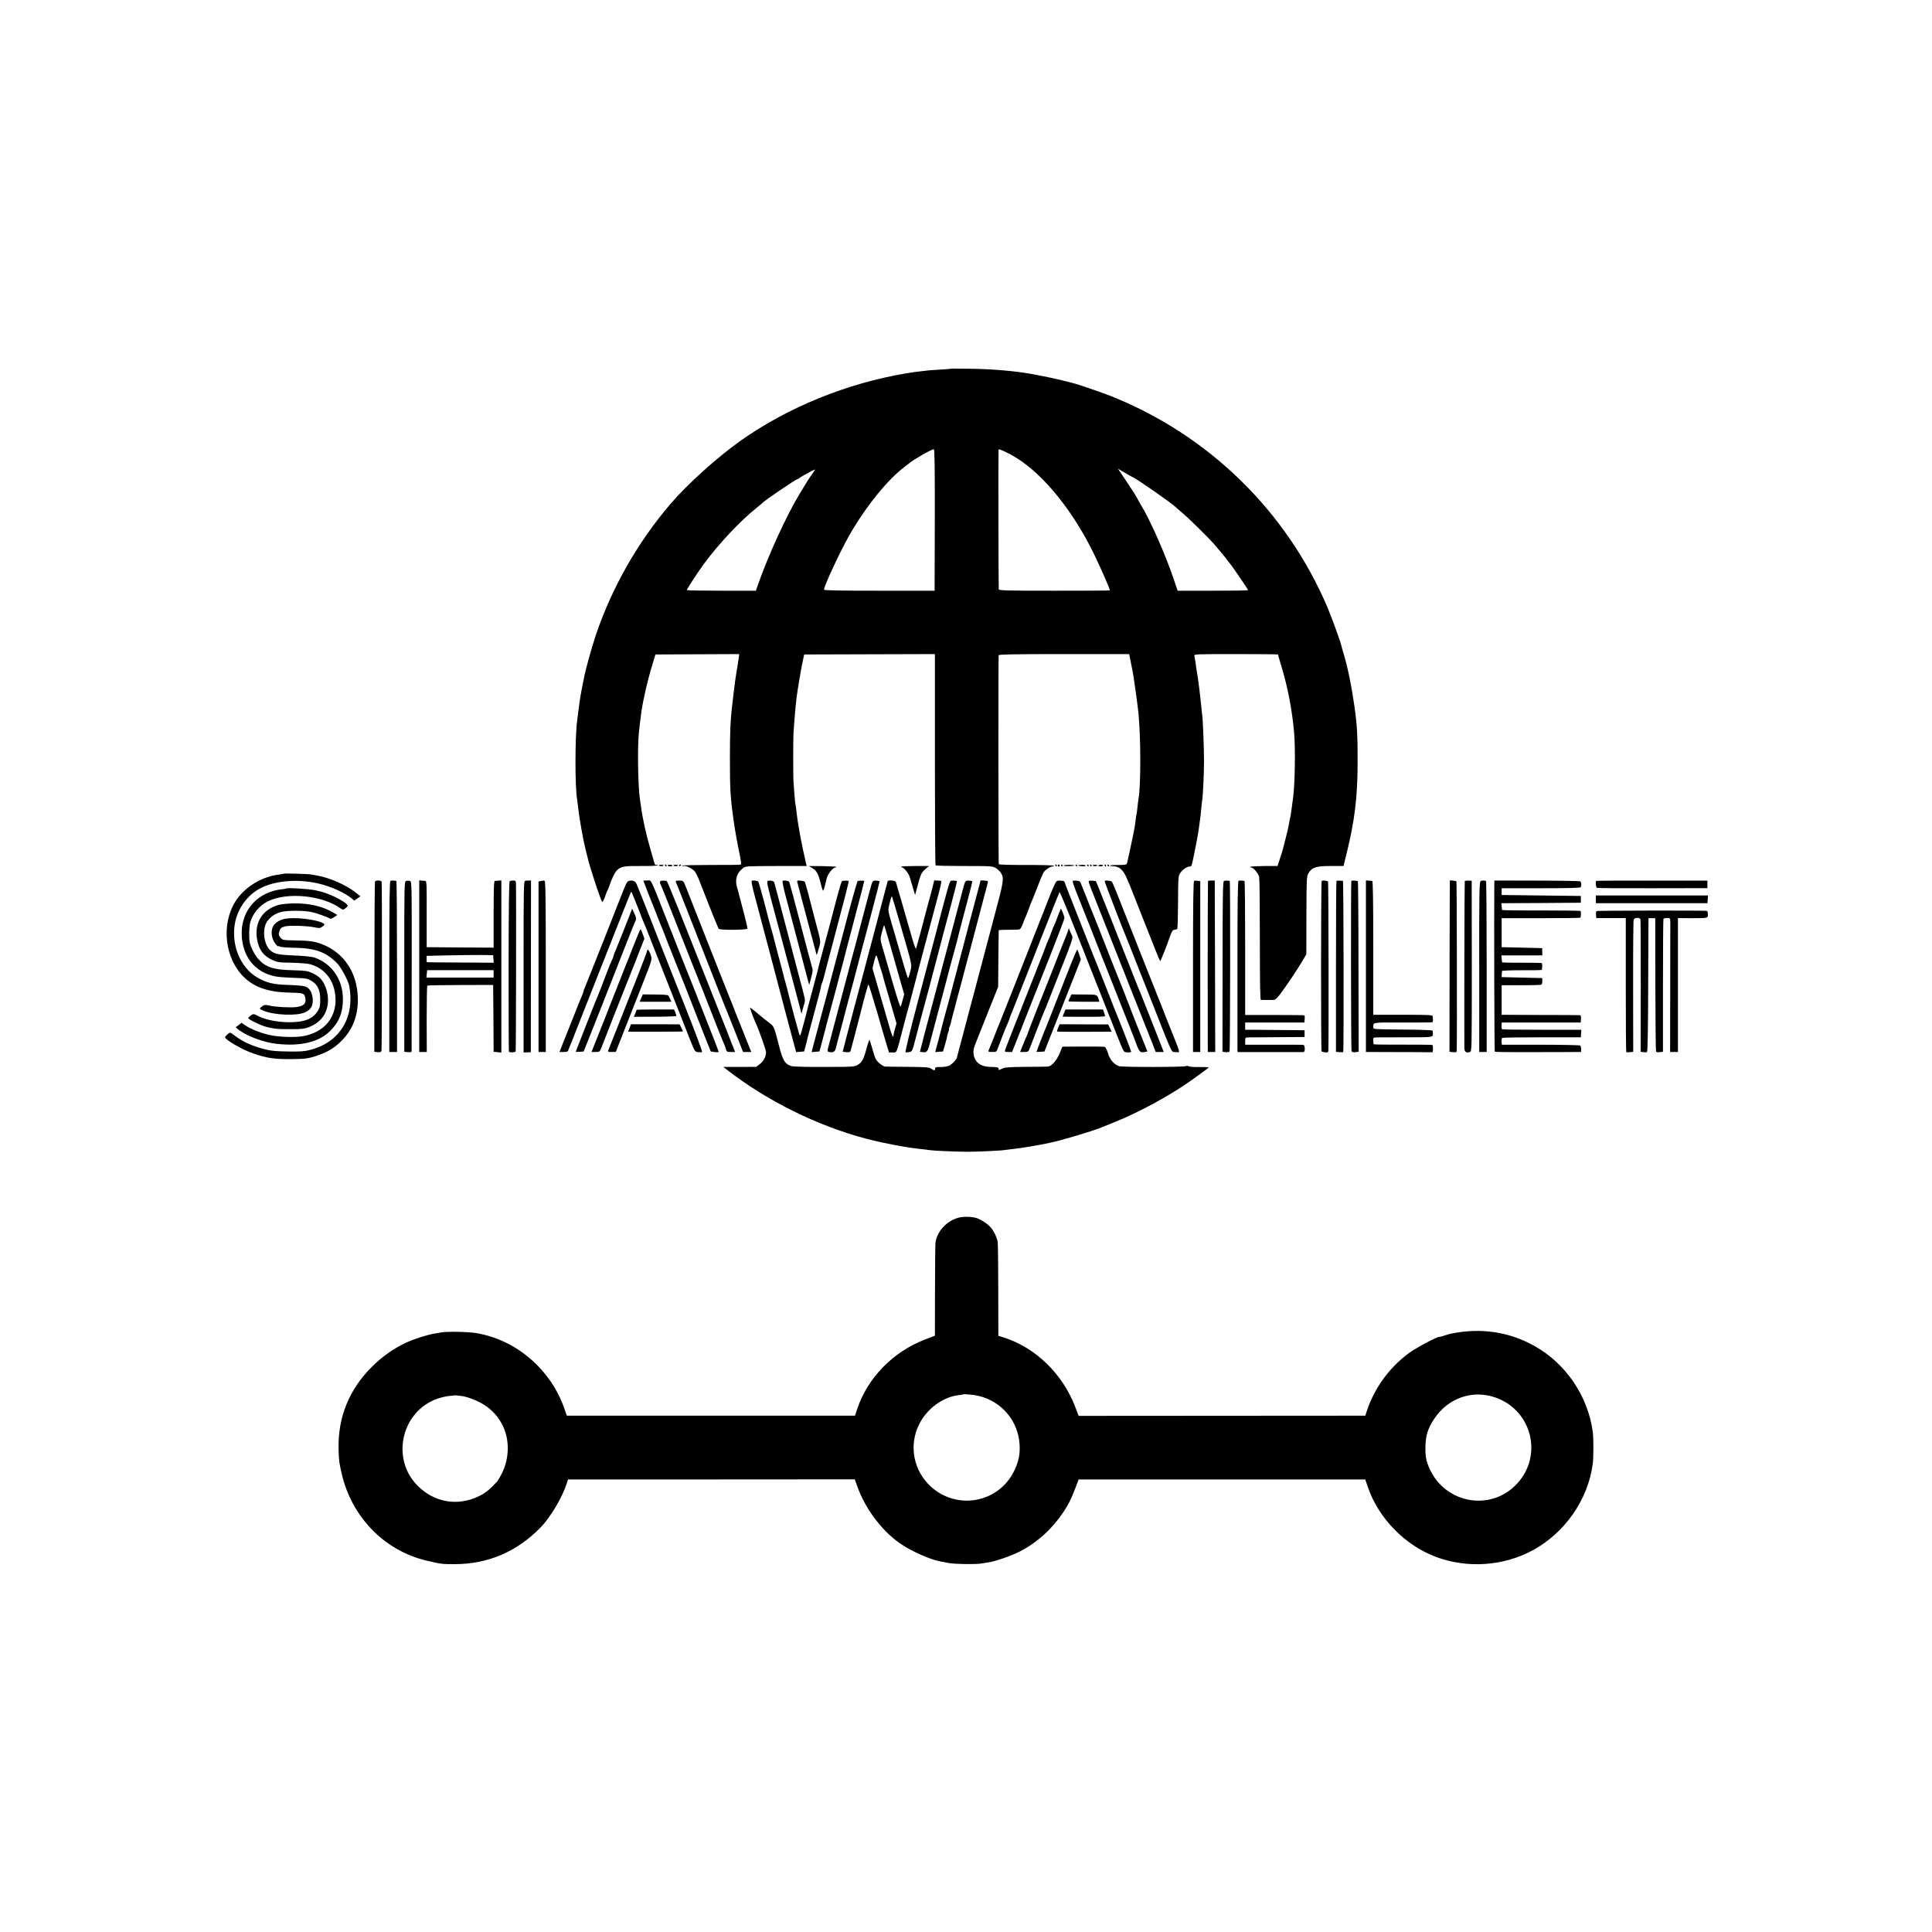 <?xml version="1.0" standalone="no"?>
<!DOCTYPE svg PUBLIC "-//W3C//DTD SVG 20010904//EN"
 "http://www.w3.org/TR/2001/REC-SVG-20010904/DTD/svg10.dtd">
<svg version="1.0" xmlns="http://www.w3.org/2000/svg"
 width="2000pt" height="2000pt" viewBox="0 0 2000 2000"
 preserveAspectRatio="xMidYMid meet">
<g transform="translate(0,2000) scale(0.1,-0.1)"
fill="#000000" stroke="none">
<path d="M9857 16184 c-1 -1 -49 -5 -107 -9 -58 -3 -118 -8 -135 -9 -126 -14
-160 -18 -240 -32 -606 -101 -1223 -352 -1708 -696 -243 -172 -554 -453 -726
-654 -344 -404 -607 -867 -775 -1364 -43 -130 -109 -367 -121 -440 -3 -19 -10
-53 -15 -75 -8 -38 -15 -76 -25 -135 -2 -14 -9 -63 -15 -110 -6 -47 -13 -99
-15 -117 -23 -163 -24 -701 0 -822 1 -9 6 -45 10 -81 5 -55 29 -202 51 -315
11 -59 45 -201 60 -255 50 -170 126 -395 138 -407 5 -5 27 43 41 88 4 13 11
29 15 34 4 6 13 28 20 50 23 71 58 140 82 161 41 35 77 41 246 39 99 -1 165 2
169 8 4 6 0 8 -9 4 -10 -3 -18 1 -21 11 -2 9 -20 71 -40 137 -49 169 -85 329
-102 460 -4 28 -9 61 -11 75 -19 124 -26 534 -11 680 8 78 9 87 27 223 16 115
65 330 109 472 l36 120 434 2 433 2 -5 -42 c-3 -23 -12 -82 -21 -132 -8 -49
-18 -115 -21 -145 -4 -30 -8 -66 -10 -80 -3 -24 -11 -92 -20 -170 -14 -126
-19 -250 -19 -510 0 -327 4 -400 40 -655 10 -76 43 -260 63 -350 10 -49 16
-92 11 -95 -4 -3 -144 -5 -309 -4 -166 0 -301 -3 -301 -7 0 -4 8 -6 18 -4 29
5 97 -30 118 -61 11 -16 30 -54 41 -84 12 -30 61 -154 108 -275 48 -121 91
-225 95 -230 12 -15 292 -13 297 2 2 6 -15 80 -37 164 -23 85 -45 170 -50 189
-4 19 -13 51 -19 70 -26 84 -5 154 62 204 26 20 40 20 343 21 l315 0 -6 22
c-9 37 -54 246 -60 283 -24 134 -34 203 -40 260 -4 36 -9 68 -10 71 -2 3 -7
45 -10 95 -4 49 -8 107 -10 129 -5 51 -5 464 0 530 8 110 16 212 20 250 2 22
7 65 10 95 8 73 52 331 68 400 l12 55 677 2 676 2 0 -1090 c0 -600 3 -1093 7
-1097 3 -4 138 -7 298 -7 282 0 293 -1 327 -22 19 -12 43 -35 53 -52 33 -56
29 -79 -83 -496 -12 -44 -73 -273 -135 -510 -132 -500 -234 -884 -240 -905 -8
-25 -48 -66 -80 -82 -17 -8 -56 -14 -87 -14 -49 1 -58 -2 -58 -16 0 -22 -9
-23 -40 -1 -21 15 -55 17 -240 19 -118 1 -225 2 -237 3 -13 0 -40 17 -62 36
-33 30 -42 48 -66 132 -15 54 -30 102 -33 107 -3 5 -16 -30 -29 -78 -31 -118
-48 -151 -91 -178 -36 -22 -44 -22 -347 -23 -181 -1 -324 3 -343 9 -63 19 -87
56 -122 189 -60 231 -55 219 -112 263 -29 21 -83 65 -121 98 -38 32 -70 56
-72 54 -3 -3 33 -103 56 -153 39 -86 109 -284 109 -307 0 -46 -25 -93 -65
-124 l-37 -28 -170 -1 -170 0 32 -25 c414 -324 949 -589 1459 -721 177 -46
414 -90 556 -104 39 -4 78 -9 87 -11 33 -6 283 -17 388 -17 108 0 353 11 389
18 11 2 48 6 83 10 74 7 265 39 388 65 128 27 457 126 535 160 11 5 79 32 150
61 220 89 496 236 715 382 63 42 216 153 243 176 4 4 -39 6 -95 5 -57 -1 -108
3 -115 8 -7 5 -18 6 -25 2 -19 -12 -657 -12 -693 -1 -37 12 -72 43 -93 82 -9
17 -17 32 -17 35 -5 27 -28 79 -38 83 -7 2 -108 4 -225 3 l-214 -1 -29 -70
c-32 -75 -84 -134 -121 -136 -13 -1 -117 -3 -233 -3 -177 -2 -215 -5 -242 -19
-18 -10 -34 -15 -34 -12 -1 3 -2 10 -3 17 -1 8 -25 12 -71 13 -84 1 -136 23
-165 71 -28 44 -30 99 -8 154 9 25 68 171 129 325 l112 280 2 290 c2 160 3
292 4 295 0 3 45 5 99 5 53 0 104 1 113 3 10 2 25 25 34 50 9 26 25 65 35 87
10 22 25 61 34 87 8 26 20 56 25 65 5 10 24 56 42 103 33 88 63 161 80 195 12
25 69 65 92 65 9 0 17 4 17 8 0 5 -128 8 -285 8 -183 -1 -285 3 -286 9 -4 27
-5 2152 -1 2162 3 9 166 12 677 12 l674 0 11 -53 c6 -29 13 -63 15 -77 3 -13
7 -35 10 -49 8 -37 53 -357 59 -420 26 -250 27 -763 2 -896 -2 -11 -7 -50 -11
-89 -4 -38 -8 -72 -10 -75 -1 -3 -6 -30 -9 -61 -7 -58 -8 -63 -27 -159 -17
-87 -59 -278 -64 -292 -4 -9 -30 -13 -90 -12 -83 1 -121 -9 -49 -13 65 -4 103
-39 142 -133 13 -30 27 -64 32 -75 5 -11 75 -190 157 -397 81 -208 150 -378
153 -378 5 0 62 144 103 259 18 52 27 65 45 66 12 1 25 5 29 9 4 4 7 127 8
274 1 247 2 270 20 300 22 37 72 72 101 72 20 0 20 0 50 150 23 115 33 170 38
200 2 19 8 58 12 85 3 28 8 57 9 66 2 9 6 52 10 95 4 43 9 87 11 97 7 41 18
272 18 397 0 131 -12 445 -19 479 -1 9 -6 48 -9 86 -9 95 -28 250 -41 330 -12
74 -15 91 -20 134 -4 25 -9 54 -11 63 -5 16 23 17 430 17 240 0 436 -2 436 -4
0 -3 15 -56 34 -119 67 -218 114 -467 133 -696 14 -163 8 -532 -11 -669 -22
-163 -26 -193 -31 -211 -3 -8 -7 -33 -11 -55 -3 -22 -18 -89 -34 -150 -36
-141 -31 -125 -60 -213 l-25 -77 -137 0 c-76 -1 -140 -4 -144 -8 -4 -4 -1 -7
7 -7 24 0 76 -62 84 -98 4 -19 7 -312 7 -653 0 -460 3 -619 11 -620 19 -1 110
-1 134 0 15 1 39 23 76 74 70 95 163 235 217 325 l43 73 1 402 c1 384 2 404
21 437 36 61 80 76 232 75 l131 0 31 125 c84 342 113 577 115 930 1 296 -5
401 -34 605 -30 210 -66 386 -111 539 -12 38 -22 76 -24 85 -8 38 -101 294
-142 391 -425 1000 -1231 1786 -2243 2190 -88 35 -347 124 -395 135 -11 3 -56
14 -100 25 -69 18 -203 46 -300 64 -192 36 -438 57 -683 59 -90 1 -164 1 -165
1z m673 -929 c285 -180 588 -559 802 -1005 68 -141 158 -348 158 -362 0 -2
-259 -3 -575 -3 -504 0 -575 2 -576 15 -3 38 -5 1436 -2 1446 4 12 109 -38
193 -91z m-853 -637 l-2 -733 -572 0 c-422 0 -573 3 -573 11 0 38 170 401 263
564 172 300 395 575 575 710 19 14 39 30 45 35 42 37 230 144 254 145 8 0 11
-181 10 -732z m2049 442 c18 0 415 -277 444 -309 3 -3 34 -31 70 -61 71 -60
263 -249 326 -320 64 -75 128 -151 143 -174 8 -12 17 -23 20 -26 15 -13 191
-271 191 -279 0 -4 -164 -6 -365 -6 l-364 0 -41 120 c-85 254 -243 611 -340
770 -20 34 -39 68 -42 75 -3 8 -48 79 -100 156 l-95 142 75 -44 c40 -24 76
-44 78 -44z m-3318 34 c-38 -54 -44 -63 -132 -209 -136 -224 -329 -647 -432
-945 l-19 -55 -358 0 c-196 0 -357 3 -357 6 0 12 116 189 180 276 152 206 377
445 545 578 28 22 52 43 55 46 22 26 349 249 366 249 4 0 15 6 23 14 15 13
149 86 158 86 2 0 -11 -21 -29 -46z"/>
<path d="M6820 11041 c0 -4 11 -7 25 -7 14 0 25 3 25 7 0 3 -11 7 -25 7 -14 0
-25 -4 -25 -7z"/>
<path d="M6885 11040 c3 -5 8 -10 11 -10 2 0 4 5 4 10 0 6 -5 10 -11 10 -5 0
-7 -4 -4 -10z"/>
<path d="M6910 11041 c0 -4 11 -8 25 -9 14 -1 25 2 25 7 0 5 -11 9 -25 9 -14
0 -25 -3 -25 -7z"/>
<path d="M6970 11041 c0 -4 11 -7 25 -7 14 0 25 3 25 7 0 3 -11 7 -25 7 -14 0
-25 -4 -25 -7z"/>
<path d="M7030 11039 c0 -5 5 -7 10 -4 6 3 10 8 10 11 0 2 -4 4 -10 4 -5 0
-10 -5 -10 -11z"/>
<path d="M10925 11040 c3 -5 8 -10 11 -10 2 0 4 5 4 10 0 6 -5 10 -11 10 -5 0
-7 -4 -4 -10z"/>
<path d="M10950 11040 c0 -5 5 -10 10 -10 6 0 10 5 10 10 0 6 -4 10 -10 10 -5
0 -10 -4 -10 -10z"/>
<path d="M10985 11040 c3 -5 8 -10 11 -10 2 0 4 5 4 10 0 6 -5 10 -11 10 -5 0
-7 -4 -4 -10z"/>
<path d="M11010 11040 c0 -4 25 -7 55 -6 30 0 55 3 55 7 0 3 -25 6 -55 6 -30
0 -55 -3 -55 -7z"/>
<path d="M11135 11040 c3 -5 8 -10 11 -10 2 0 4 5 4 10 0 6 -5 10 -11 10 -5 0
-7 -4 -4 -10z"/>
<path d="M11160 11041 c0 -3 18 -7 40 -8 22 -2 40 1 40 6 0 4 -18 8 -40 8 -22
0 -40 -3 -40 -6z"/>
<path d="M11255 11040 c3 -5 8 -10 11 -10 2 0 4 5 4 10 0 6 -5 10 -11 10 -5 0
-7 -4 -4 -10z"/>
<path d="M11285 11040 c3 -5 8 -10 11 -10 2 0 4 5 4 10 0 6 -5 10 -11 10 -5 0
-7 -4 -4 -10z"/>
<path d="M11310 11041 c0 -4 11 -7 25 -7 14 0 25 3 25 7 0 3 -11 7 -25 7 -14
0 -25 -4 -25 -7z"/>
<path d="M11370 11039 c0 -5 11 -8 25 -7 14 1 25 5 25 9 0 4 -11 7 -25 7 -14
0 -25 -4 -25 -9z"/>
<path d="M11435 11040 c3 -5 8 -10 11 -10 2 0 4 5 4 10 0 6 -5 10 -11 10 -5 0
-7 -4 -4 -10z"/>
<path d="M11465 11040 c3 -5 8 -10 11 -10 2 0 4 5 4 10 0 6 -5 10 -11 10 -5 0
-7 -4 -4 -10z"/>
<path d="M8410 11013 c44 -26 63 -62 87 -162 9 -39 20 -71 23 -71 6 0 19 45
36 119 11 51 64 121 93 121 8 0 12 3 8 6 -3 3 -68 7 -145 8 l-139 1 37 -22z"/>
<path d="M9330 11028 c0 -5 4 -8 9 -8 19 0 69 -63 80 -103 7 -23 22 -73 33
-112 l21 -70 27 101 c32 119 40 134 84 171 l34 28 -144 0 c-79 0 -144 -3 -144
-7z"/>
<path d="M2939 10956 c-2 -2 -27 -6 -54 -10 -177 -21 -355 -131 -447 -276
-151 -239 -112 -592 88 -786 108 -104 248 -153 456 -159 144 -3 164 -7 173
-35 23 -72 -2 -104 -87 -115 -63 -8 -225 1 -284 16 -35 9 -46 8 -68 -6 -14
-10 -26 -21 -26 -25 0 -4 19 -16 43 -25 110 -44 338 -53 421 -16 65 28 89 70
83 143 -6 68 -33 112 -80 127 -17 6 -95 13 -172 15 -153 4 -223 21 -320 76
-180 103 -278 348 -230 577 31 143 122 269 246 340 149 85 392 108 610 58 129
-29 269 -91 351 -156 l26 -22 32 23 31 22 -58 45 c-97 75 -263 147 -388 169
-22 4 -49 9 -60 11 -24 6 -281 13 -286 9z"/>
<path d="M3882 10875 c-3 -5 -6 -404 -6 -886 l-1 -877 33 -4 c23 -3 36 1 41
11 5 12 7 1674 2 1751 -1 17 -59 21 -69 5z"/>
<path d="M4042 10882 c-9 -3 -12 -208 -12 -888 l0 -884 40 0 40 0 0 885 c0
487 -3 885 -7 886 -5 0 -17 2 -28 3 -12 1 -26 1 -33 -2z"/>
<path d="M4205 10881 c-20 -6 -20 -14 -20 -888 l0 -881 38 -4 c28 -3 37 0 38
12 0 8 1 406 1 884 1 847 1 870 -18 876 -10 4 -28 4 -39 1z"/>
<path d="M4340 9998 l0 -888 39 0 39 0 -1 340 c0 187 3 343 6 347 4 3 159 6
344 6 l338 1 3 -346 2 -346 40 -4 40 -4 0 891 0 891 -27 -2 c-16 -1 -34 -3
-40 -3 -10 -1 -13 -77 -13 -346 l0 -345 -347 2 -346 3 0 343 c1 311 0 342 -15
343 -10 0 -27 2 -39 3 l-23 3 0 -889z m768 75 l3 -39 -343 2 c-189 1 -345 2
-348 3 -3 0 -5 16 -4 33 l1 33 219 5 c120 3 275 4 344 4 l125 -2 3 -39z m2
-155 l0 -38 -348 0 -348 0 4 38 4 39 344 0 344 0 0 -39z"/>
<path d="M5277 10878 c-8 -5 -11 -260 -12 -880 0 -480 1 -878 3 -884 3 -11 60
-10 70 1 4 4 7 1665 3 1750 -1 15 -8 20 -27 20 -14 0 -31 -3 -37 -7z"/>
<path d="M5437 10882 c-16 -3 -17 -68 -17 -890 l0 -887 37 1 38 1 1 889 1 889
-22 0 c-12 0 -29 -1 -38 -3z"/>
<path d="M5600 10880 l-25 -6 0 -882 0 -882 37 0 38 0 0 884 c0 698 -3 885
-12 888 -7 3 -24 2 -38 -2z"/>
<path d="M6513 10882 c-15 -2 -27 -18 -44 -60 -12 -31 -28 -70 -35 -87 -6 -16
-92 -232 -189 -480 -98 -247 -184 -463 -191 -479 -8 -16 -14 -33 -14 -39 0 -5
-6 -23 -14 -40 -14 -32 -54 -131 -103 -257 -14 -36 -29 -74 -34 -85 -4 -11
-28 -71 -53 -132 l-44 -113 43 0 c37 0 45 4 50 23 4 12 13 36 21 52 7 17 33
82 57 145 25 63 92 234 150 380 109 275 224 565 347 878 39 100 73 182 75 182
1 0 17 -37 35 -82 18 -46 38 -97 46 -115 8 -17 14 -34 14 -37 0 -3 9 -25 19
-49 11 -23 60 -145 109 -272 78 -198 208 -527 389 -987 45 -113 47 -116 80
-120 18 -2 37 -2 41 1 5 4 -69 202 -164 441 -95 239 -194 489 -220 555 -109
280 -257 652 -268 680 -7 17 -19 44 -25 61 -13 32 -35 43 -78 36z"/>
<path d="M6660 10883 c0 -4 109 -282 121 -308 4 -11 18 -45 29 -75 12 -30 27
-68 34 -85 8 -16 28 -68 46 -115 17 -47 38 -98 45 -115 7 -16 75 -187 151
-380 75 -192 167 -426 204 -520 l68 -170 41 -6 c23 -3 41 -2 41 3 0 4 -52 139
-116 300 -64 161 -136 345 -161 408 -25 63 -51 129 -58 145 -7 17 -84 210
-170 430 -217 551 -188 490 -235 490 -22 0 -40 -1 -40 -2z"/>
<path d="M6838 10879 c-9 -6 -9 -13 -1 -31 7 -13 69 -167 138 -343 70 -176
146 -369 170 -430 25 -60 108 -272 186 -470 77 -198 149 -379 160 -401 10 -23
21 -54 25 -68 5 -23 11 -26 50 -26 l44 0 -21 53 c-12 28 -32 79 -44 112 -13
33 -54 139 -93 235 -38 96 -127 319 -196 495 -70 176 -130 329 -135 340 -5 11
-55 136 -111 278 -56 141 -105 257 -109 258 -39 5 -52 4 -63 -2z"/>
<path d="M7000 10882 c-6 -2 -6 -10 -1 -20 8 -15 90 -223 415 -1052 97 -246
104 -264 124 -310 6 -14 43 -107 82 -207 l72 -183 42 0 43 0 -75 188 c-41 103
-78 196 -83 207 -5 11 -18 45 -29 75 -11 30 -25 64 -30 75 -8 18 -183 460
-352 890 -39 99 -85 216 -102 259 -30 76 -32 79 -64 80 -17 1 -36 0 -42 -2z"/>
<path d="M7784 10883 c-8 -3 -1 -44 22 -131 19 -70 59 -221 89 -337 30 -115
67 -253 81 -305 14 -52 27 -102 29 -110 7 -30 207 -786 222 -838 l15 -53 41 3
41 3 19 70 c10 39 20 79 22 90 4 17 22 84 100 375 24 91 34 132 34 140 0 3 5
19 11 35 7 17 13 37 15 45 3 15 39 151 89 340 131 493 175 664 171 669 -3 6
-33 6 -66 2 -8 -1 -28 -69 -85 -286 -25 -99 -71 -270 -101 -380 -56 -207 -56
-210 -68 -260 -4 -16 -30 -113 -57 -215 -27 -102 -52 -194 -54 -205 -2 -11
-19 -76 -38 -145 -32 -122 -33 -124 -44 -90 -12 38 -85 310 -101 375 -5 22
-18 74 -29 115 -12 41 -30 109 -40 150 -11 41 -37 138 -57 215 -21 77 -38 145
-39 150 -1 6 -9 35 -18 65 -9 30 -42 154 -73 275 -32 121 -61 224 -65 228 -9
10 -49 16 -66 10z"/>
<path d="M7948 10881 c-13 -5 -4 -48 57 -276 40 -148 111 -416 159 -595 47
-179 96 -365 110 -415 l23 -90 12 45 c7 25 16 56 20 70 4 14 4 39 -1 55 -4 17
-10 39 -12 50 -2 11 -12 47 -21 80 -9 33 -29 110 -45 170 -25 98 -83 316 -196
745 -19 74 -37 140 -39 146 -4 14 -46 23 -67 15z"/>
<path d="M8102 10881 c-5 -3 7 -66 28 -146 21 -77 52 -194 69 -260 60 -230
161 -610 169 -640 l9 -30 11 40 c28 103 29 110 16 150 -7 22 -61 226 -120 452
-59 227 -111 418 -114 424 -8 12 -54 19 -68 10z"/>
<path d="M8254 10866 c3 -12 24 -88 45 -171 58 -219 151 -569 154 -579 2 -5
12 24 23 65 22 84 27 51 -46 324 -17 66 -45 174 -62 240 -17 66 -34 124 -38
128 -4 4 -23 9 -44 11 -34 2 -37 0 -32 -18z"/>
<path d="M8879 10880 c-5 -4 -43 -134 -85 -291 -41 -156 -134 -504 -205 -774
-133 -500 -164 -615 -179 -673 l-8 -33 40 3 41 3 28 105 c16 58 31 116 34 129
2 14 16 65 30 115 14 50 52 195 86 321 33 127 62 237 65 245 8 30 35 135 39
152 2 10 16 62 30 115 15 54 28 105 30 113 2 8 15 60 30 115 45 168 93 355 92
356 -9 4 -60 3 -68 -1z"/>
<path d="M9029 10866 c-9 -22 -43 -148 -103 -379 -19 -73 -47 -177 -61 -232
-15 -55 -40 -147 -55 -205 -75 -285 -212 -803 -225 -850 -24 -87 -24 -88 7
-92 34 -5 54 8 61 42 3 14 17 70 32 125 15 55 29 107 31 115 5 22 60 231 89
340 15 52 39 145 55 205 47 180 95 364 174 660 41 154 73 281 71 283 -2 2 -18
5 -35 6 -24 2 -34 -3 -41 -18z"/>
<path d="M9189 10878 c-1 -5 -2 -11 -4 -15 -1 -5 -5 -21 -10 -38 -4 -16 -23
-88 -42 -160 -19 -71 -37 -137 -38 -145 -2 -8 -65 -247 -140 -530 -76 -283
-159 -597 -185 -697 l-47 -181 38 -4 c29 -3 40 1 44 12 5 17 105 396 110 420
26 109 71 270 75 270 3 0 41 -120 84 -267 42 -148 89 -306 103 -353 l26 -85
38 0 c45 0 35 -23 109 260 23 88 53 201 67 250 13 50 30 115 38 145 7 30 61
233 118 450 58 217 121 455 141 529 20 74 33 137 31 140 -3 3 -21 5 -40 6
l-34 1 -20 -81 c-12 -44 -32 -123 -47 -175 -14 -52 -27 -102 -29 -110 -10 -43
-87 -327 -92 -340 -3 -8 -21 39 -40 105 -19 66 -63 221 -99 345 -36 124 -67
232 -70 240 -4 16 -83 22 -85 8z m141 -483 c120 -414 112 -377 91 -460 -9 -38
-20 -65 -23 -60 -3 6 -20 60 -38 120 -55 191 -97 336 -134 461 -34 120 -35
122 -20 180 18 73 23 88 28 83 2 -2 45 -148 96 -324z m-119 -165 c27 -96 52
-182 54 -190 2 -8 24 -86 49 -174 l46 -158 -16 -62 c-8 -33 -19 -64 -22 -68
-4 -4 -42 113 -84 260 -42 147 -88 306 -102 353 -24 82 -24 88 -10 145 19 74
25 92 30 79 2 -5 27 -89 55 -185z m-117 -182 c10 -35 21 -74 27 -88 5 -14 11
-34 14 -45 8 -36 23 -88 85 -300 l61 -210 -15 -51 c-9 -28 -16 -58 -16 -67 0
-47 -20 -3 -54 121 -21 75 -67 234 -102 352 l-62 215 16 68 c9 37 20 67 23 67
4 0 14 -28 23 -62z"/>
<path d="M9841 10880 c-6 -3 -22 -49 -36 -101 -14 -52 -37 -137 -51 -189 -14
-52 -43 -162 -64 -245 -22 -82 -104 -394 -183 -692 -89 -336 -139 -544 -133
-546 6 -2 24 -1 40 2 28 6 31 10 63 136 19 72 45 171 58 220 14 50 52 194 86
320 33 127 78 298 100 380 22 83 41 157 43 165 2 8 36 134 75 279 39 146 69
267 67 269 -8 7 -55 9 -65 2z"/>
<path d="M9989 10866 c-5 -12 -20 -64 -33 -116 -14 -52 -53 -198 -86 -325 -34
-126 -77 -291 -97 -365 -54 -204 -85 -321 -158 -595 -37 -137 -72 -273 -79
-302 l-13 -51 29 -4 c40 -6 53 8 71 82 15 57 68 258 152 575 40 149 66 249 69
260 10 37 30 113 52 192 14 51 27 102 29 114 2 11 7 29 10 39 3 10 8 27 10 37
2 10 30 119 64 243 33 123 58 226 56 228 -2 2 -18 5 -35 6 -24 2 -34 -3 -41
-18z"/>
<path d="M10130 10805 c-12 -44 -32 -120 -45 -170 -14 -49 -79 -297 -145 -550
-67 -253 -126 -478 -132 -500 -6 -22 -12 -44 -14 -50 -1 -5 -10 -37 -19 -70
-9 -33 -18 -67 -20 -75 -1 -8 -19 -75 -38 -148 l-36 -133 41 3 40 3 23 78 c12
42 21 77 19 77 -2 0 3 18 11 40 8 22 12 40 9 40 -2 0 0 8 5 18 6 11 12 30 14
43 3 13 10 44 17 69 7 25 14 52 16 60 2 8 17 67 34 130 17 63 33 122 35 130 4
18 72 272 85 320 13 48 58 218 120 455 29 110 58 222 66 249 8 27 12 52 9 55
-3 2 -21 5 -40 6 l-34 1 -21 -81z"/>
<path d="M10936 10876 c-7 -6 -34 -63 -59 -126 -63 -160 -213 -540 -378 -960
-77 -195 -144 -364 -149 -375 -5 -11 -28 -67 -50 -125 -23 -58 -48 -119 -55
-137 -20 -43 -20 -43 28 -43 41 0 44 2 56 38 16 46 87 226 107 269 8 17 14 33
14 36 0 3 5 18 12 34 6 15 12 30 13 33 1 3 5 14 10 25 4 11 45 115 91 230 45
116 126 320 179 455 53 135 122 308 152 385 30 76 57 143 60 149 6 8 85 -186
322 -789 56 -143 106 -269 111 -280 5 -11 45 -112 89 -225 44 -113 95 -241
113 -284 33 -78 33 -79 71 -80 20 -1 37 2 37 7 0 8 -108 286 -168 432 -20 50
-37 92 -38 95 0 3 -4 14 -9 25 -5 11 -44 110 -87 220 -43 110 -83 209 -88 220
-4 11 -68 171 -140 355 -72 184 -135 344 -140 355 -5 11 -12 30 -15 43 -4 12
-12 22 -18 23 -7 0 -22 2 -35 3 -12 2 -29 -2 -36 -8z"/>
<path d="M11104 10879 c-2 -4 13 -52 35 -106 22 -54 92 -231 156 -393 63 -162
120 -304 124 -315 5 -11 71 -177 147 -370 75 -192 145 -368 154 -390 9 -22 30
-75 45 -117 30 -79 40 -88 87 -78 l26 5 -90 225 c-49 124 -91 230 -92 235 -2
6 -8 24 -15 40 -7 17 -24 59 -37 95 -14 36 -34 85 -44 110 -17 40 -167 419
-237 600 -14 36 -31 79 -38 95 -8 17 -41 102 -76 190 -34 88 -65 164 -69 168
-10 11 -70 16 -76 6z"/>
<path d="M11270 10874 c0 -6 13 -45 29 -85 75 -188 307 -776 348 -879 24 -63
48 -124 53 -135 5 -11 39 -96 76 -190 36 -93 72 -183 79 -200 7 -16 34 -85 61
-152 l48 -123 41 0 42 0 -119 303 c-130 329 -129 326 -151 377 -8 19 -51 127
-95 240 -122 311 -334 845 -337 848 -1 1 -19 4 -39 5 -23 2 -36 -1 -36 -9z"/>
<path d="M11435 10880 c-3 -5 189 -503 225 -585 5 -11 99 -249 210 -530 282
-716 251 -649 294 -656 20 -3 39 -3 41 1 3 5 -8 41 -24 81 -17 41 -66 166
-111 279 -44 113 -84 214 -89 225 -5 11 -77 193 -161 405 -83 212 -155 394
-160 405 -5 11 -39 97 -75 190 -37 94 -70 174 -75 178 -10 11 -70 16 -75 7z"/>
<path d="M12362 10882 c-9 -3 -12 -226 -12 -888 l0 -884 38 0 37 0 0 884 0
884 -26 4 c-14 2 -31 2 -37 0z"/>
<path d="M12505 10880 c-1 -3 -3 -402 -3 -887 l1 -883 38 0 39 0 -2 888 -3
887 -33 0 c-19 0 -35 -2 -37 -5z"/>
<path d="M12669 10879 c-10 -6 -13 -210 -13 -887 l-1 -880 33 -4 c18 -2 36 1
40 6 7 13 10 1766 2 1767 -30 5 -51 4 -61 -2z"/>
<path d="M12822 10882 c-9 -3 -12 -208 -12 -888 l0 -884 33 -1 c48 0 629 0
648 0 12 1 16 10 16 36 -1 19 -6 36 -12 38 -5 2 -144 3 -307 2 l-298 0 0 37
c0 36 2 38 33 39 17 0 156 1 307 2 l275 2 0 35 0 35 -230 2 c-126 2 -265 3
-307 3 l-78 0 0 38 0 37 307 0 306 0 3 38 c3 34 1 37 -24 38 -15 1 -154 1
-309 2 l-283 0 0 694 c0 381 -3 693 -7 694 -5 0 -17 2 -28 3 -12 1 -26 1 -33
-2z"/>
<path d="M13682 10880 c-8 -6 -9 -1756 -1 -1764 3 -3 20 -8 37 -10 24 -2 32 1
33 13 5 80 2 1746 -3 1754 -7 11 -54 16 -66 7z"/>
<path d="M13835 10881 c-3 -2 -5 -401 -5 -887 l0 -882 36 -4 c19 -2 37 -1 39
3 7 11 4 1769 -3 1770 -33 4 -64 4 -67 0z"/>
<path d="M13989 10881 c-6 -26 -4 -1750 2 -1762 5 -10 18 -14 41 -11 l33 4 -2
880 c0 484 -4 882 -6 885 -8 7 -67 10 -68 4z"/>
<path d="M14140 9998 l0 -888 313 -1 c171 0 327 -1 345 -2 17 -1 32 0 33 3 6
34 3 70 -5 73 -6 2 -145 3 -308 3 -164 -1 -298 1 -299 4 0 3 -2 20 -3 38 -2
32 -2 32 43 33 25 0 164 0 309 1 275 0 265 -1 265 43 0 8 -1 19 -2 25 -1 6
-116 11 -308 12 -301 3 -308 3 -307 23 2 54 -19 51 302 50 163 -1 302 1 308 2
6 2 9 14 8 26 -1 12 -3 29 -3 37 -1 13 -42 15 -308 15 l-307 0 0 693 c0 473
-3 692 -11 693 -5 0 -22 2 -37 3 l-28 2 0 -888z"/>
<path d="M15009 10886 c-1 -1 -2 -400 -3 -888 l-1 -886 37 -4 c33 -3 38 -1 38
17 4 144 1 1748 -3 1752 -4 4 -62 11 -68 9z"/>
<path d="M15163 10878 c-3 -6 -6 -1491 -4 -1724 1 -44 16 -56 57 -45 20 6 20
7 20 890 l-1 884 -33 1 c-19 1 -36 -2 -39 -6z"/>
<path d="M15328 10879 c-14 -8 -16 -100 -15 -889 l0 -880 39 0 38 0 0 885 c0
487 -3 885 -7 886 -5 0 -15 2 -24 4 -8 1 -23 -1 -31 -6z"/>
<path d="M15469 10830 c-3 -306 0 -1713 5 -1717 3 -3 119 -5 258 -5 139 1 339
1 444 1 l191 1 1 30 c0 16 -5 33 -11 37 -7 4 -192 8 -411 8 l-399 0 -3 32 c-1
18 2 35 7 39 5 3 191 6 412 6 l402 0 2 39 3 39 -406 0 c-223 0 -409 2 -414 5
-4 2 -7 19 -6 37 l2 33 409 0 409 0 2 38 c2 28 -1 37 -14 38 -9 1 -195 2 -412
2 l-395 2 0 153 0 152 25 1 c14 0 102 0 195 0 94 0 177 2 186 4 10 4 15 16 15
38 l-1 32 -210 5 -210 5 1 28 c1 15 2 31 3 35 0 5 93 8 206 8 113 -1 205 1
206 4 6 28 5 66 -1 70 -5 3 -99 4 -209 4 -111 -1 -201 1 -202 5 -1 3 -2 21 -4
39 l-3 32 212 0 212 0 -1 38 0 37 -210 5 -210 5 0 150 0 150 408 0 c224 0 408
2 408 5 7 29 6 65 0 70 -5 3 -190 5 -410 5 -221 -1 -401 2 -402 5 -1 3 -2 20
-4 37 l-3 33 412 2 411 3 0 35 0 35 -410 5 -410 5 0 35 0 35 405 0 c264 0 408
3 412 10 12 16 9 53 -4 61 -6 4 -209 8 -450 8 l-438 1 -1 -55z"/>
<path d="M16524 10881 c-10 -10 -3 -69 9 -73 6 -2 266 -4 577 -3 l565 1 0 39
0 39 -573 0 c-316 1 -576 -1 -578 -3z"/>
<path d="M2966 10803 c-2 -2 -22 -5 -44 -8 -250 -26 -420 -210 -420 -454 0
-258 160 -438 406 -456 37 -3 113 -7 168 -9 88 -2 108 -6 145 -28 67 -39 93
-94 94 -193 0 -67 -4 -86 -24 -118 -53 -87 -144 -121 -308 -119 -115 2 -231
25 -304 61 -56 28 -56 28 -83 9 -14 -11 -26 -23 -26 -27 0 -13 109 -67 170
-86 84 -25 133 -30 275 -29 108 0 139 4 185 22 102 40 168 113 188 209 23 104
-9 229 -74 297 -15 16 -52 40 -81 53 -49 22 -71 26 -200 29 -204 5 -285 31
-362 120 -36 41 -76 120 -86 169 -9 51 -7 161 5 204 25 93 95 177 184 221 198
97 558 63 749 -72 29 -21 34 -19 74 19 27 25 -170 131 -295 158 -12 3 -32 7
-43 10 -63 13 -284 27 -293 18z"/>
<path d="M16520 10690 l0 -40 578 0 578 0 2 40 3 40 -581 0 -580 0 0 -40z"/>
<path d="M2890 10634 c-173 -46 -261 -186 -228 -363 19 -105 66 -167 158 -209
49 -23 69 -26 197 -28 79 -2 163 -8 186 -14 132 -34 224 -128 257 -261 57
-237 -66 -432 -305 -482 -88 -19 -264 -14 -366 9 -89 20 -198 63 -249 99 l-39
27 -30 -23 -31 -23 27 -23 c82 -67 261 -134 399 -149 244 -27 432 17 548 130
94 91 136 194 136 331 0 202 -110 365 -290 431 -31 11 -99 18 -215 23 -175 8
-210 16 -253 59 -58 58 -77 199 -36 277 29 56 92 101 161 116 70 15 224 14
301 -1 56 -11 177 -54 197 -70 6 -4 25 2 43 15 l34 23 -46 27 c-107 63 -240
94 -396 93 -58 0 -130 -7 -160 -14z"/>
<path d="M6466 10394 c-43 -109 -87 -218 -97 -241 -11 -23 -19 -47 -19 -53 0
-7 -7 -24 -15 -38 -8 -15 -31 -70 -50 -122 -65 -171 -86 -225 -95 -245 -13
-28 -230 -578 -230 -582 0 -2 18 -3 41 -1 l41 3 52 130 c50 123 131 330 373
945 57 146 108 273 114 283 7 13 4 31 -13 69 l-24 51 -78 -199z"/>
<path d="M10968 10560 c-8 -19 -23 -57 -33 -85 -10 -27 -21 -54 -25 -60 -4 -5
-15 -32 -24 -60 -10 -27 -26 -69 -37 -92 -10 -24 -19 -45 -19 -48 0 -2 -51
-134 -114 -292 -201 -506 -303 -767 -310 -790 -7 -21 -4 -23 32 -23 l39 0 51
128 c28 70 84 213 125 317 41 105 141 356 221 558 80 203 146 376 145 385 0 9
-9 35 -18 57 l-18 40 -15 -35z"/>
<path d="M16528 10569 c-5 -3 -8 -21 -6 -40 l3 -33 153 0 152 0 0 -691 c0
-381 2 -694 5 -696 2 -3 20 -3 38 -1 l34 4 -1 675 c-1 371 2 683 6 693 9 24
65 25 70 1 2 -9 3 -321 3 -693 l-1 -676 28 -4 c15 -3 32 -2 38 2 6 4 11 241
12 696 l3 689 35 0 35 0 1 -683 c1 -375 4 -688 7 -695 3 -9 17 -12 38 -9 l34
4 0 685 c0 377 2 688 5 692 3 4 20 7 38 8 31 0 32 0 33 -46 0 -25 0 -337 -1
-693 l-1 -648 41 0 40 0 0 693 0 693 138 -1 c174 0 172 -1 172 41 0 20 -5 34
-12 35 -55 5 -1132 3 -1140 -2z"/>
<path d="M2951 10489 c-63 -12 -117 -50 -131 -94 -20 -60 -1 -136 47 -183 7
-7 13 -11 13 -7 0 3 8 1 18 -4 10 -6 73 -11 140 -12 223 -3 336 -43 452 -161
42 -44 114 -178 125 -233 39 -209 -10 -391 -140 -520 -68 -68 -158 -116 -269
-145 -56 -14 -102 -17 -221 -15 -129 2 -172 6 -230 20 -126 29 -237 78 -318
139 -26 20 -51 36 -55 36 -11 -1 -52 -37 -52 -47 1 -27 180 -131 291 -168 141
-49 219 -60 394 -59 146 1 181 6 278 40 103 35 175 80 248 155 114 116 168
263 163 440 -6 259 -143 465 -364 552 -83 32 -125 39 -284 42 -126 2 -130 3
-152 28 -19 22 -21 32 -14 59 12 40 18 46 60 58 42 12 239 6 307 -10 45 -10
55 -9 77 5 32 21 32 29 1 43 -81 37 -285 59 -384 41z"/>
<path d="M11052 10353 c-8 -21 -17 -47 -22 -58 -6 -11 -57 -141 -115 -290 -58
-148 -110 -279 -115 -290 -15 -33 -160 -404 -160 -410 0 -3 -9 -24 -20 -48
-10 -23 -28 -66 -39 -94 l-21 -53 43 0 c41 0 43 2 59 43 9 23 42 107 72 187
31 80 61 155 66 168 24 53 32 74 84 207 30 77 93 238 140 357 63 159 84 223
77 235 -5 10 -15 33 -23 51 l-13 33 -13 -38z"/>
<path d="M6561 10217 c-34 -89 -69 -175 -76 -192 -7 -16 -65 -163 -129 -326
-63 -163 -142 -362 -174 -442 l-59 -147 43 0 c40 0 43 2 59 43 9 23 71 179
136 347 66 168 124 314 129 325 5 11 48 119 95 239 l86 220 -18 48 c-9 26 -19
48 -22 48 -4 0 -35 -73 -70 -163z"/>
<path d="M6700 10161 c0 -6 -41 -116 -91 -244 -51 -128 -139 -351 -196 -497
-58 -146 -109 -275 -114 -287 -8 -22 -6 -23 34 -23 l42 1 87 222 c48 122 133
337 188 477 99 250 101 256 89 297 -11 41 -39 79 -39 54z"/>
<path d="M11073 9987 c-40 -100 -111 -281 -158 -402 -47 -121 -90 -229 -95
-240 -12 -25 -90 -228 -90 -233 0 -2 18 -2 41 0 l41 3 85 215 c46 118 88 224
93 235 5 11 52 129 104 262 l95 241 -17 51 c-9 28 -18 51 -21 51 -3 0 -38 -82
-78 -183z"/>
<path d="M6638 9668 l-17 -38 165 0 164 0 -12 28 c-7 15 -16 32 -20 37 -5 6
-64 10 -137 10 l-127 1 -16 -38z"/>
<path d="M11076 9673 c-9 -19 -16 -36 -16 -38 0 -3 72 -5 161 -5 l160 0 -7 23
c-16 52 -15 52 -152 52 l-130 1 -16 -33z"/>
<path d="M6590 9546 c0 -2 -6 -19 -14 -38 l-15 -34 220 1 c120 0 219 4 220 8
1 4 -4 21 -11 37 l-12 30 -194 0 c-107 0 -194 -2 -194 -4z"/>
<path d="M11015 9514 c-8 -20 -15 -37 -15 -38 0 -1 99 -2 220 -2 121 -1 220 2
220 6 0 4 -5 21 -11 39 l-11 31 -194 0 -194 0 -15 -36z"/>
<path d="M6517 9358 l-15 -38 284 0 c156 0 284 1 284 3 0 2 -8 19 -17 38 l-18
35 -252 1 -251 0 -15 -39z"/>
<path d="M10954 9362 c-8 -19 -13 -36 -12 -38 6 -5 56 -6 305 -5 l261 1 -18
38 -18 37 -252 1 -251 1 -15 -35z"/>
<path d="M9916 7393 c-119 -35 -215 -141 -232 -256 -2 -17 -5 -242 -5 -498
l-1 -466 -108 -42 c-325 -125 -588 -395 -694 -711 l-25 -75 -1492 0 -1491 0
-23 65 c-139 410 -498 720 -915 790 -82 14 -303 18 -362 7 -21 -4 -55 -10 -75
-13 -73 -12 -209 -56 -293 -95 -127 -60 -244 -142 -351 -249 -237 -236 -353
-526 -344 -855 4 -122 5 -131 31 -245 102 -452 442 -802 878 -905 150 -36 161
-37 291 -37 347 0 646 128 893 382 103 106 226 315 271 460 l11 35 1485 0
1484 1 27 -76 c80 -225 247 -450 435 -583 114 -81 314 -171 424 -191 17 -3 57
-11 90 -17 60 -11 274 -14 330 -5 17 3 50 8 75 12 73 10 245 70 331 115 177
92 330 231 446 404 54 81 80 133 123 245 l36 95 1484 0 1483 0 28 -82 c111
-323 387 -603 709 -722 325 -119 696 -93 998 71 333 181 573 527 620 895 9 70
9 270 0 333 -52 372 -279 705 -604 887 -260 146 -551 190 -859 128 -16 -3 -49
-13 -73 -21 -23 -7 -48 -14 -54 -14 -28 0 -242 -114 -314 -168 -203 -150 -356
-361 -434 -597 l-17 -50 -1484 -1 -1483 -1 -34 89 c-129 343 -412 619 -743
723 l-54 17 -1 472 c0 259 -3 485 -6 501 -9 45 -36 104 -66 142 -31 39 -105
89 -154 104 -53 16 -140 17 -192 2z m214 -1843 c242 -58 413 -263 425 -508 5
-100 -10 -172 -56 -268 -161 -331 -589 -412 -863 -163 -181 166 -230 425 -121
645 78 158 244 282 405 301 25 3 46 6 48 8 7 6 114 -3 162 -15z m5345 -15
c379 -127 502 -596 232 -891 -284 -311 -790 -200 -929 204 -18 53 -23 88 -22
167 1 121 24 197 90 296 142 215 392 304 629 224z m-10650 4 c184 -54 304
-148 378 -294 74 -148 71 -342 -8 -498 -19 -38 -40 -74 -47 -82 -76 -82 -120
-118 -181 -149 -223 -113 -471 -72 -646 106 -279 283 -163 775 214 901 39 13
90 24 115 26 25 2 46 4 47 5 6 5 94 -4 128 -15z"/>
</g>
</svg>
